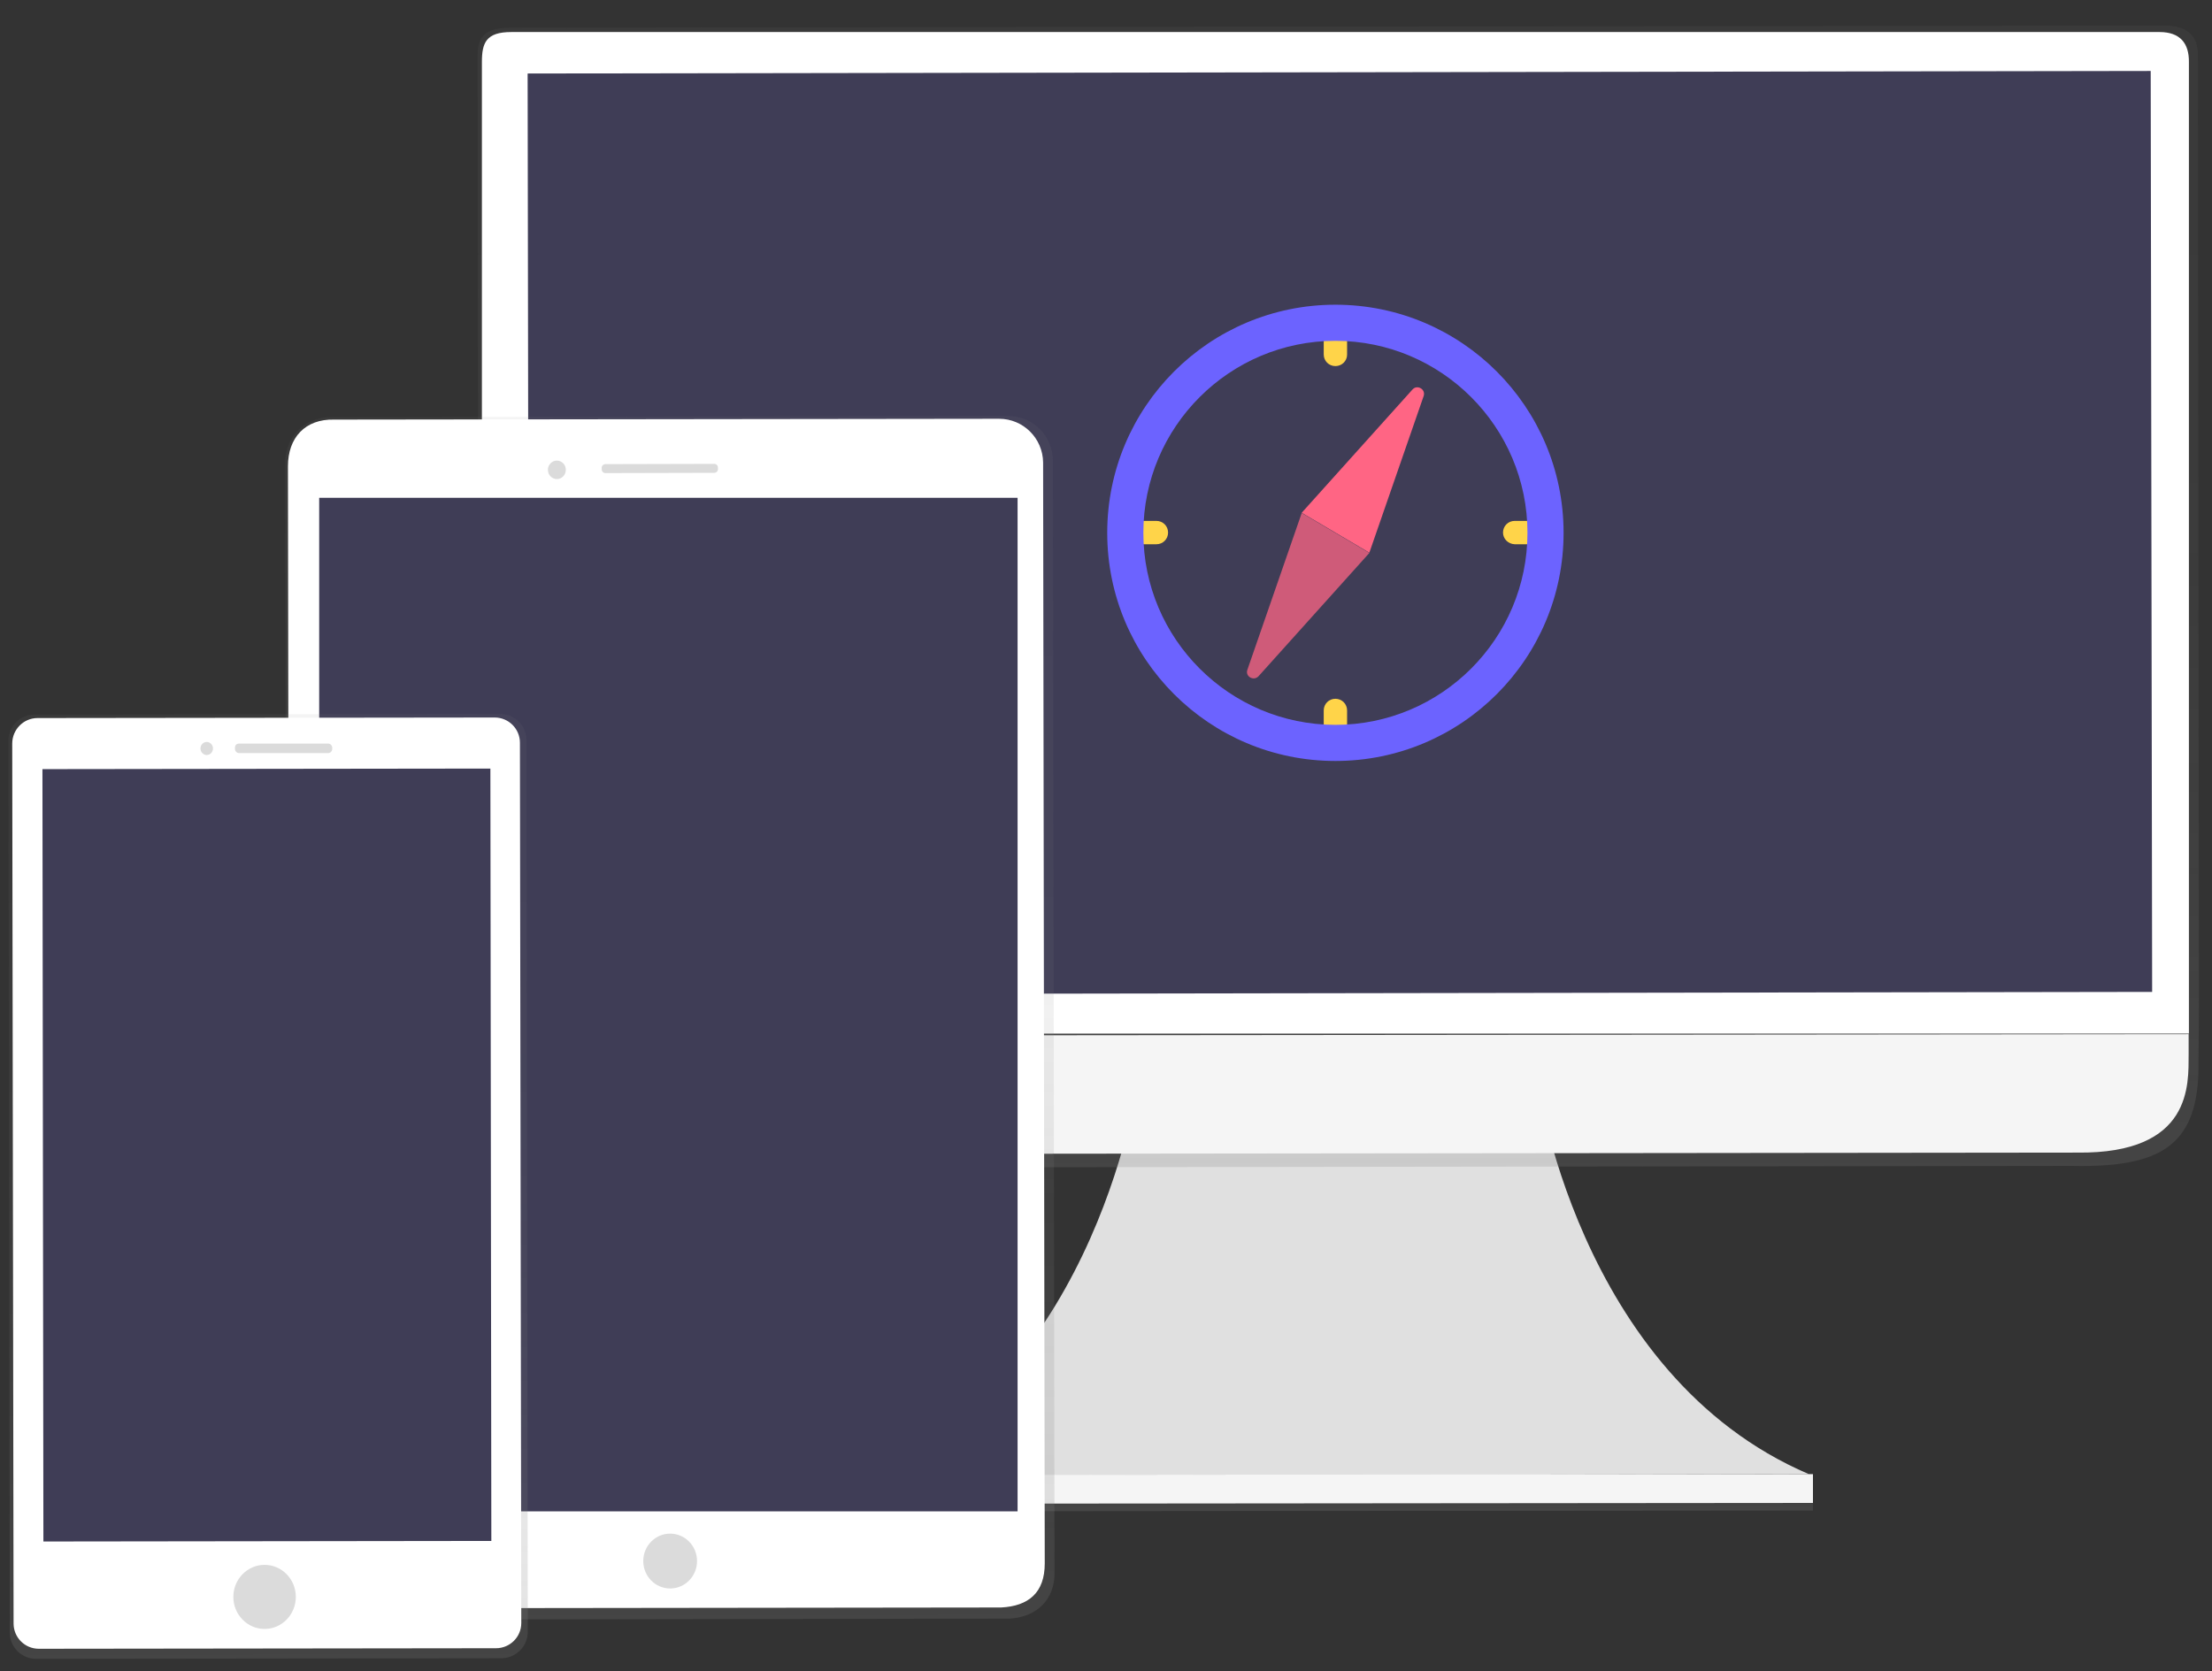 <?xml version="1.0" encoding="utf-8"?>
<!-- Generator: Adobe Illustrator 23.0.3, SVG Export Plug-In . SVG Version: 6.00 Build 0)  -->
<svg version="1.1" id="d2ec24bc-8034-4145-bbaa-ac0081ffc938"
	 xmlns="http://www.w3.org/2000/svg" xmlns:xlink="http://www.w3.org/1999/xlink" x="0px" y="0px" viewBox="0 0 814.3 615.4"
	 style="enable-background:new 0 0 814.3 615.4;" xml:space="preserve">
<rect x="0" y="0" width="814.3" height="615.4" fill="#333333" stroke="none"/>
<style type="text/css">
	.st0{fill:#E0E0E0;}
	.st1{fill:url(#SVGID_1_);}
	.st2{fill:#F5F5F5;}
	.st3{opacity:0.9;fill:url(#SVGID_2_);enable-background:new    ;}
	.st4{fill:#FFFFFF;}
	.st5{fill:#3F3D56;}
	.st6{opacity:0.9;fill:url(#SVGID_3_);enable-background:new    ;}
	.st7{fill:url(#SVGID_4_);}
	.st8{fill:#DBDBDB;}
	.st9{opacity:0.9;fill:url(#SVGID_5_);enable-background:new    ;}
	.st10{fill:#FFD449;}
	.st11{fill:#FF6584;}
	.st12{fill:#6C63FF;}
	.st13{opacity:0.7;fill:#3F3D56;}
	.st14{opacity:0.75;fill:#FF6584;}
</style>
<title>Devices</title>
<path class="st0" d="M565.6,396.1c0,0,14.6,110.1,100.3,146.7l-173.3,0.3l-173.3,0.3c85.5-36.8,99.9-147,99.9-147L565.6,396.1z"/>
<linearGradient id="SVGID_1_" gradientUnits="userSpaceOnUse" x1="685.106" y1="582.513" x2="685.106" y2="568.889" gradientTransform="matrix(1 -1.396263e-03 1.396263e-03 1 -193.46 -25.082)">
	<stop  offset="0" style="stop-color:#808080;stop-opacity:0.25"/>
	<stop  offset="0.54" style="stop-color:#808080;stop-opacity:0.12"/>
	<stop  offset="1" style="stop-color:#808080;stop-opacity:0.1"/>
</linearGradient>
<polygon class="st1" points="317.5,543.1 667.4,542.8 667.4,556.2 317.5,556.5 "/>
<polygon class="st2" points="319.2,543.1 667.4,542.8 667.4,553.4 319.2,553.7 "/>
<linearGradient id="SVGID_2_" gradientUnits="userSpaceOnUse" x1="686.14" y1="460.65" x2="686.14" y2="55.226" gradientTransform="matrix(1 0 0 1.04 -193.49 -46.15)">
	<stop  offset="0" style="stop-color:#808080;stop-opacity:0.25"/>
	<stop  offset="0.54" style="stop-color:#808080;stop-opacity:0.12"/>
	<stop  offset="1" style="stop-color:#808080;stop-opacity:0.1"/>
</linearGradient>
<path class="st3" d="M796.8,9.4L188,10.2c-9.9,0-12.2,3.7-12.2,10.6l0.5,349.6V382c0,26.6,21,48.1,46.8,48l539.8-0.7
	c32.2,0.7,45.5-7.5,46.4-34.2l0.2-25.5L809.1,20C809.1,13,804.8,9.4,796.8,9.4z"/>
<path class="st4" d="M188.2,11.8H795c7.6,0,10.9,4.2,10.8,11.1l0,0v357.7l0,0H177.4l0,0V22.9C177.4,15.8,178.9,11.8,188.2,11.8
	L188.2,11.8L188.2,11.8z"/>
<path class="st2" d="M764.7,424.4L219.3,425c-22.7,0-41.2-13.6-41.2-30.5l0,0v-13.1l627.6-0.6v7.5
	C805.6,399,807.3,424.9,764.7,424.4z"/>
<rect x="194.5" y="26.6" transform="matrix(1 -1.567685e-03 1.567685e-03 1 -0.307 0.773)" class="st5" width="597.5" height="339.1"/>
<linearGradient id="SVGID_3_" gradientUnits="userSpaceOnUse" x1="439.511" y1="624.187" x2="439.511" y2="188.083" gradientTransform="matrix(1 -1.396263e-03 1.424188e-03 1.02 -193.486 -36.512)">
	<stop  offset="0" style="stop-color:#808080;stop-opacity:0.25"/>
	<stop  offset="0.54" style="stop-color:#808080;stop-opacity:0.12"/>
	<stop  offset="1" style="stop-color:#808080;stop-opacity:0.1"/>
</linearGradient>
<path class="st6" d="M121.4,153.6l249.8-0.4c9.1,0,16.4,7.4,16.4,16.5l0.6,409.7c0,9.2-6.1,15.9-16.4,16.6L122,596.4
	c-9.1,0-16.4-7.4-16.4-16.5L105,170.2C105,161,112.3,153.6,121.4,153.6z"/>
<linearGradient id="SVGID_4_" gradientUnits="userSpaceOnUse" x1="439.709" y1="596.785" x2="439.709" y2="217.755" gradientTransform="matrix(1 -1.396263e-03 1.424188e-03 1.02 -193.486 -36.512)">
	<stop  offset="0" style="stop-color:#000000;stop-opacity:9.000000e-02"/>
	<stop  offset="0.55" style="stop-color:#000000;stop-opacity:7.000000e-02"/>
	<stop  offset="1" style="stop-color:#000000;stop-opacity:2.000000e-02"/>
</linearGradient>
<polygon class="st7" points="118.7,183.7 374.3,183.3 374.9,568.1 119.3,568.5 "/>
<path class="st4" d="M123.1,154.5l244.7-0.3c8.9,0,16.1,7.2,16.2,16.1l0.6,405.4c0,10.7-5.9,15.7-16.1,16.2l-245.7,0.3
	c-8.9,0-16.1-7.2-16.2-16.1L106,171.7C106,161.2,112.3,154.2,123.1,154.5z"/>
<rect x="117.5" y="183.3" class="st5" width="257.1" height="373.2"/>
<ellipse class="st8" cx="246.7" cy="574.8" rx="9.9" ry="10.1"/>
<ellipse transform="matrix(1 -1.396261e-03 1.396261e-03 1 -0.241 0.286)" class="st8" cx="205" cy="173" rx="3.3" ry="3.4"/>
<path class="st8" d="M222.9,170.9l40-0.1c0.8,0,1.4,0.6,1.4,1.4v0.5c0,0.8-0.6,1.4-1.4,1.4l-40,0.1c-0.8,0-1.4-0.6-1.4-1.4v-0.5
	C221.4,171.6,222.1,170.9,222.9,170.9z"/>
<linearGradient id="SVGID_5_" gradientUnits="userSpaceOnUse" x1="291.524" y1="638.332" x2="291.524" y2="296.36" gradientTransform="matrix(1 -1.396263e-03 1.424188e-03 1.02 -193.487 -37.672)">
	<stop  offset="0" style="stop-color:#808080;stop-opacity:0.25"/>
	<stop  offset="0.54" style="stop-color:#808080;stop-opacity:0.12"/>
	<stop  offset="1" style="stop-color:#808080;stop-opacity:0.1"/>
</linearGradient>
<path class="st9" d="M12.8,263.1l171.3-0.2c5.4,0,9.7,4.3,9.7,9.7l0.5,328.2c0,5.4-4.3,9.7-9.7,9.8l-171.3,0.2
	c-5.4,0-9.7-4.3-9.7-9.7L3.1,272.8C3.1,267.4,7.4,263.1,12.8,263.1z"/>
<path class="st4" d="M13.8,264.4l168.3-0.2c5.2,0,9.3,4.2,9.3,9.3l0.5,324.1c0,5.2-4.2,9.3-9.3,9.3l-168.3,0.2
	c-5.2,0-9.3-4.2-9.3-9.3l-0.5-324C4.5,268.6,8.7,264.4,13.8,264.4z"/>
<rect x="15.8" y="283.1" transform="matrix(1 -1.249910e-03 1.249910e-03 1 -0.531 0.123)" class="st5" width="164.9" height="284.4"/>
<ellipse class="st8" cx="97.4" cy="588" rx="11.5" ry="11.8"/>
<ellipse transform="matrix(1 -1.396261e-03 1.396261e-03 1 -0.385 0.106)" class="st8" cx="76.1" cy="275.6" rx="2.3" ry="2.4"/>
<path class="st8" d="M88,273.8h32.8c0.8,0,1.5,0.7,1.5,1.5v0.5c0,0.8-0.7,1.5-1.5,1.5H88c-0.8,0-1.5-0.7-1.5-1.5v-0.5
	C86.5,274.4,87.1,273.8,88,273.8z"/>
<rect x="-92.3" y="185.1" class="st10" width="52.9" height="61.2"/>
<rect x="-92.3" y="247.1" class="st11" width="52.9" height="61.2"/>
<rect x="-92.3" y="307.7" class="st12" width="52.9" height="61.2"/>
<rect x="-92.3" y="369.1" class="st13" width="52.9" height="61.2"/>
<g>
	<path class="st10" d="M553.3,196.1L553.3,196.1c0-2.4,1.9-4.3,4.3-4.3h9.6c2.4,0,4.3,1.9,4.3,4.3v0c0,2.4-1.9,4.3-4.3,4.3h-9.6
		C555.2,200.3,553.3,198.4,553.3,196.1z"/>
	<path class="st10" d="M491.6,134.8L491.6,134.8c-2.4,0-4.3-1.9-4.3-4.3V121c0-2.4,1.9-4.3,4.3-4.3h0c2.4,0,4.3,1.9,4.3,4.3v9.6
		C495.9,132.9,494,134.8,491.6,134.8z"/>
	<path class="st10" d="M491.6,275.5L491.6,275.5c-2.4,0-4.3-1.9-4.3-4.3v-9.6c0-2.4,1.9-4.3,4.3-4.3h0c2.4,0,4.3,1.9,4.3,4.3v9.6
		C495.9,273.6,494,275.5,491.6,275.5z"/>
	<path class="st10" d="M411.8,196.1L411.8,196.1c0-2.4,1.9-4.3,4.3-4.3h9.6c2.4,0,4.3,1.9,4.3,4.3v0c0,2.4-1.9,4.3-4.3,4.3h-9.6
		C413.8,200.3,411.8,198.4,411.8,196.1z"/>
	<path class="st12" d="M491.6,112.2c-46.4,0-84,37.6-84,84s37.6,84,84,84s84-37.6,84-84S538,112.2,491.6,112.2z M491.6,266.9
		c-39,0-70.7-31.7-70.7-70.7s31.7-70.7,70.7-70.7s70.7,31.7,70.7,70.7S530.6,266.9,491.6,266.9z"/>
	<g>
		<path class="st11" d="M520,143.4l-40.8,45.4l24.9,14.7l20-57.7C524.9,143.3,521.7,141.5,520,143.4z"/>
		<path class="st14" d="M463.3,249l40.8-45.4l-24.9-14.7l-20,57.7C458.3,249.1,461.5,250.9,463.3,249z"/>
	</g>
</g>
</svg>
